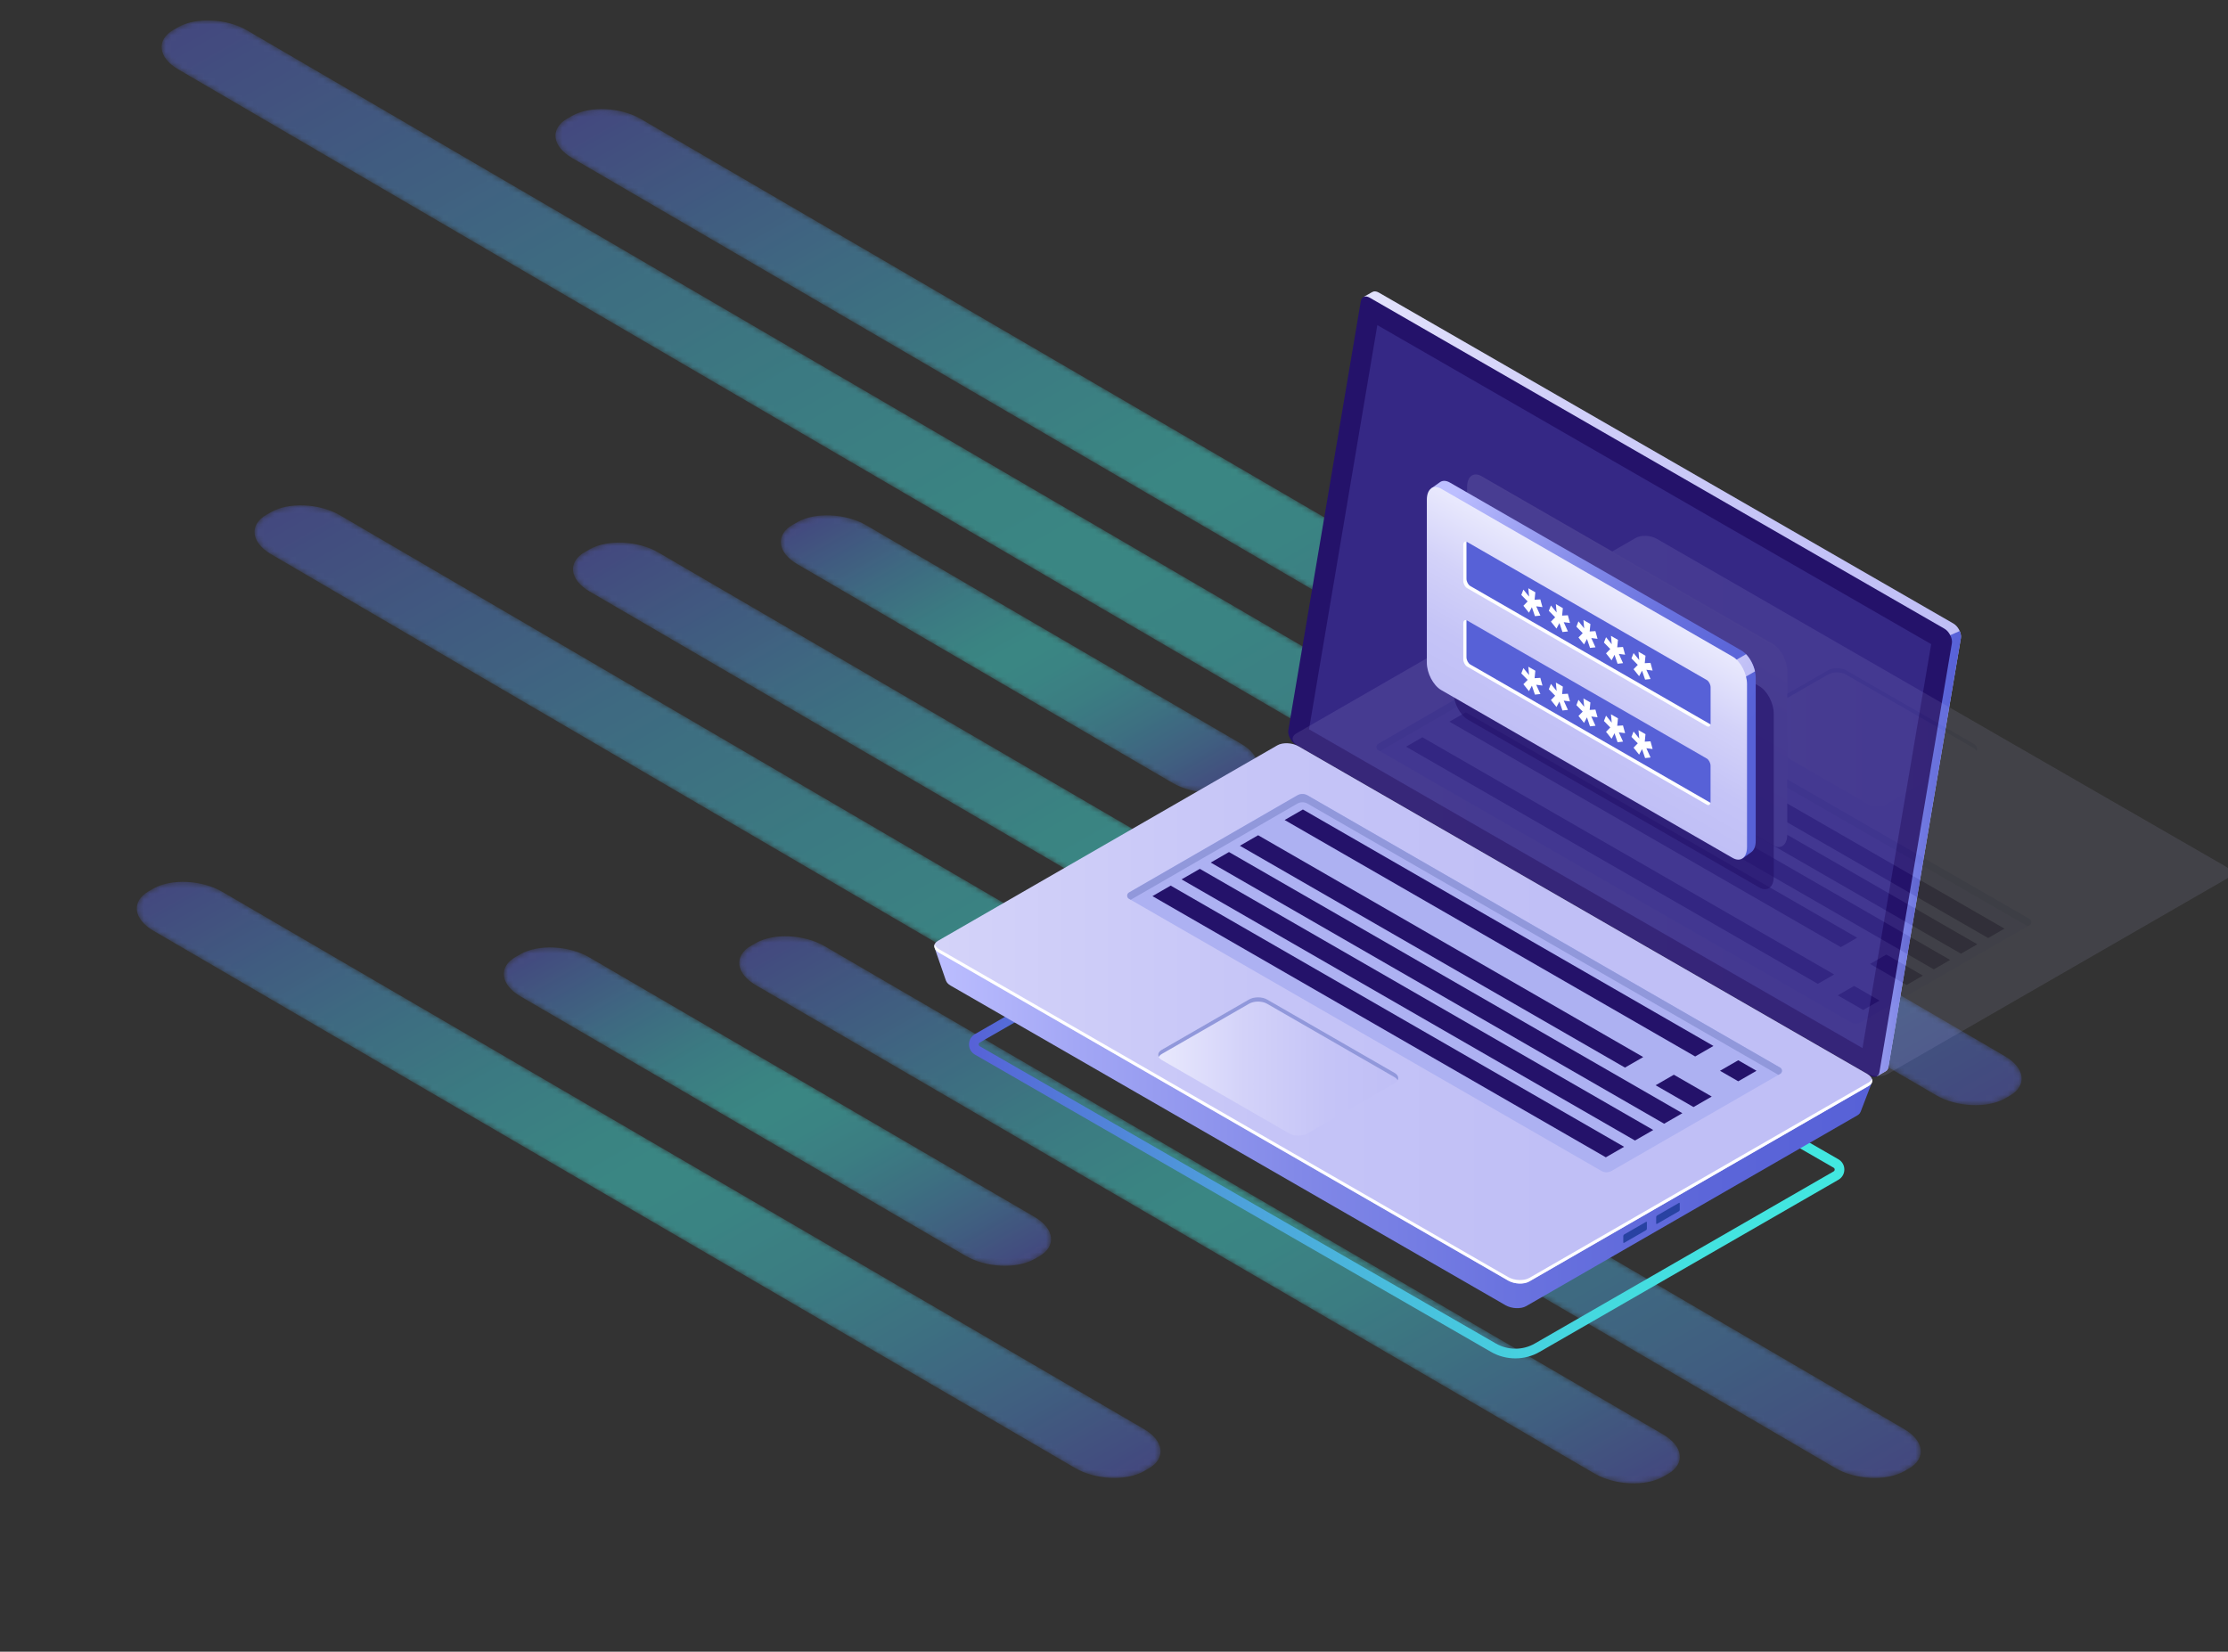 <svg width="410" height="304" viewBox="0 0 410 304" fill="none" xmlns="http://www.w3.org/2000/svg">
<rect x="0" y="0" width="410" height="304" fill="#333333" stroke="none"/>
<g clip-path="url(#clip0_120_132)">
<g opacity="0.7">
<mask id="mask0_120_132" style="mask-type:alpha" maskUnits="userSpaceOnUse" x="25" y="162" width="189" height="111">
<path d="M28.25 163.537L27.373 164.035C24.127 165.882 24.511 169.146 28.244 171.319L197.853 270.204C201.58 272.376 207.24 272.638 210.487 270.791L211.364 270.293C214.61 268.447 214.226 265.182 210.493 263.009L40.883 164.125C37.15 161.952 31.496 161.69 28.25 163.537Z" fill="url(#paint0_linear_120_132)"/>
</mask>
<g mask="url(#mask0_120_132)">
<path opacity="0.66" d="M28.25 163.537L27.373 164.035C24.127 165.882 24.511 169.146 28.244 171.319L197.853 270.204C201.58 272.376 207.24 272.638 210.487 270.791L211.364 270.293C214.61 268.447 214.226 265.182 210.493 263.009L40.883 164.125C37.15 161.952 31.496 161.69 28.25 163.537Z" fill="url(#paint1_linear_120_132)"/>
</g>
<mask id="mask1_120_132" style="mask-type:alpha" maskUnits="userSpaceOnUse" x="92" y="174" width="102" height="59">
<path d="M95.796 175.606L94.918 176.104C91.672 177.951 92.056 181.216 95.789 183.388L177.71 231.153C181.436 233.325 187.096 233.587 190.343 231.741L191.22 231.243C194.466 229.396 194.082 226.131 190.349 223.959L108.429 176.194C104.702 174.021 99.042 173.759 95.796 175.606Z" fill="url(#paint2_linear_120_132)"/>
</mask>
<g mask="url(#mask1_120_132)">
<path opacity="0.66" d="M95.796 175.606L94.918 176.104C91.672 177.951 92.056 181.216 95.789 183.388L177.71 231.153C181.436 233.325 187.096 233.587 190.343 231.741L191.22 231.243C194.466 229.396 194.082 226.131 190.349 223.959L108.429 176.194C104.702 174.021 99.042 173.759 95.796 175.606Z" fill="url(#paint3_linear_120_132)"/>
</g>
<mask id="mask2_120_132" style="mask-type:alpha" maskUnits="userSpaceOnUse" x="136" y="172" width="174" height="102">
<path d="M139.118 173.555L138.241 174.053C134.995 175.9 135.379 179.165 139.112 181.337L293.412 271.207C297.139 273.379 302.799 273.641 306.045 271.795L306.922 271.296C310.169 269.45 309.785 266.185 306.052 264.013L151.752 174.143C148.019 171.97 142.365 171.702 139.118 173.555Z" fill="url(#paint4_linear_120_132)"/>
</mask>
<g mask="url(#mask2_120_132)">
<path opacity="0.66" d="M139.118 173.555L138.241 174.053C134.995 175.9 135.379 179.165 139.112 181.337L293.412 271.207C297.139 273.379 302.799 273.641 306.045 271.795L306.922 271.296C310.169 269.45 309.785 266.185 306.052 264.013L151.752 174.143C148.019 171.97 142.365 171.702 139.118 173.555Z" fill="url(#paint5_linear_120_132)"/>
</g>
<mask id="mask3_120_132" style="mask-type:alpha" maskUnits="userSpaceOnUse" x="46" y="93" width="308" height="180">
<path d="M49.918 94.24L49.041 94.738C45.794 96.585 46.179 99.85 49.911 102.022L337.753 270.21C341.48 272.382 347.14 272.644 350.386 270.798L351.263 270.3C354.51 268.453 354.126 265.188 350.393 263.016L62.551 94.828C58.825 92.656 53.171 92.387 49.918 94.24Z" fill="url(#paint6_linear_120_132)"/>
</mask>
<g mask="url(#mask3_120_132)">
<path opacity="0.66" d="M49.918 94.24L49.041 94.738C45.794 96.585 46.179 99.85 49.911 102.022L337.753 270.21C341.48 272.382 347.14 272.644 350.386 270.798L351.263 270.3C354.51 268.453 354.126 265.188 350.393 263.016L62.551 94.828C58.825 92.656 53.171 92.387 49.918 94.24Z" fill="url(#paint7_linear_120_132)"/>
</g>
<mask id="mask4_120_132" style="mask-type:alpha" maskUnits="userSpaceOnUse" x="29" y="3" width="344" height="201">
<path d="M32.815 4.99L31.938 5.488C28.692 7.335 29.076 10.6 32.809 12.772L356.315 201.597C360.042 203.769 365.702 204.031 368.949 202.185L369.826 201.686C373.072 199.84 372.688 196.575 368.955 194.403L45.449 5.578C41.722 3.405 36.068 3.143 32.815 4.99Z" fill="url(#paint8_linear_120_132)"/>
</mask>
<g mask="url(#mask4_120_132)">
<path opacity="0.66" d="M32.815 4.99L31.938 5.488C28.692 7.335 29.076 10.6 32.809 12.772L356.315 201.597C360.042 203.769 365.702 204.031 368.949 202.185L369.826 201.686C373.072 199.84 372.688 196.575 368.955 194.403L45.449 5.578C41.722 3.405 36.068 3.143 32.815 4.99Z" fill="url(#paint9_linear_120_132)"/>
</g>
<mask id="mask5_120_132" style="mask-type:alpha" maskUnits="userSpaceOnUse" x="102" y="20" width="239" height="139">
<path d="M105.298 21.308L104.42 21.806C101.174 23.653 101.558 26.918 105.291 29.09L324.339 156.803C328.065 158.975 333.726 159.237 336.972 157.39L337.849 156.892C341.095 155.046 340.711 151.781 336.978 149.608L117.931 21.896C114.204 19.723 108.55 19.461 105.298 21.308Z" fill="url(#paint10_linear_120_132)"/>
</mask>
<g mask="url(#mask5_120_132)">
<path opacity="0.66" d="M105.298 21.308L104.42 21.806C101.174 23.653 101.558 26.918 105.291 29.09L324.339 156.803C328.065 158.975 333.726 159.237 336.972 157.39L337.849 156.892C341.095 155.046 340.711 151.781 336.978 149.608L117.931 21.896C114.204 19.723 108.55 19.461 105.298 21.308Z" fill="url(#paint11_linear_120_132)"/>
</g>
<mask id="mask6_120_132" style="mask-type:alpha" maskUnits="userSpaceOnUse" x="105" y="99" width="204" height="120">
<path d="M108.525 101.096L107.648 101.594C104.401 103.44 104.785 106.705 108.518 108.878L292.663 216.241C296.389 218.413 302.05 218.675 305.296 216.829L306.173 216.33C309.42 214.484 309.035 211.219 305.302 209.047L121.158 101.683C117.431 99.511 111.771 99.249 108.525 101.096Z" fill="url(#paint12_linear_120_132)"/>
</mask>
<g mask="url(#mask6_120_132)">
<path opacity="0.66" d="M108.525 101.096L107.648 101.594C104.401 103.44 104.785 106.705 108.518 108.878L292.663 216.241C296.389 218.413 302.05 218.675 305.296 216.829L306.173 216.33C309.42 214.484 309.035 211.219 305.302 209.047L121.158 101.683C117.431 99.511 111.771 99.249 108.525 101.096Z" fill="url(#paint13_linear_120_132)"/>
</g>
<mask id="mask7_120_132" style="mask-type:alpha" maskUnits="userSpaceOnUse" x="143" y="94" width="89" height="52">
<path d="M146.764 96.08L145.886 96.578C142.64 98.425 143.024 101.69 146.757 103.862L215.763 144.095C219.489 146.267 225.149 146.529 228.396 144.682L229.273 144.184C232.519 142.338 232.135 139.073 228.402 136.9L159.397 96.668C155.67 94.496 150.01 94.227 146.764 96.08Z" fill="url(#paint14_linear_120_132)"/>
</mask>
<g mask="url(#mask7_120_132)">
<path opacity="0.66" d="M146.764 96.08L145.886 96.578C142.64 98.425 143.024 101.69 146.757 103.862L215.763 144.095C219.489 146.267 225.149 146.529 228.396 144.682L229.273 144.184C232.519 142.338 232.135 139.073 228.402 136.9L159.397 96.668C155.67 94.496 150.01 94.227 146.764 96.08Z" fill="url(#paint15_linear_120_132)"/>
</g>
</g>
<path d="M278.858 250.014C277.309 250.014 275.759 249.618 274.376 248.819L179.406 194.102C178.721 193.706 178.318 193.004 178.318 192.218C178.318 191.432 178.728 190.729 179.406 190.333L238.417 156.336C238.692 156.176 239.031 156.176 239.307 156.336L338.31 213.372C338.995 213.768 339.399 214.471 339.399 215.257C339.399 216.043 338.989 216.746 338.31 217.142L283.334 248.813C281.957 249.611 280.408 250.014 278.858 250.014ZM238.865 158.138L180.303 191.879C180.13 191.981 180.104 192.135 180.104 192.218C180.104 192.301 180.13 192.46 180.303 192.563L275.272 247.273C277.488 248.551 280.241 248.551 282.45 247.273L337.427 215.602C337.599 215.5 337.625 215.346 337.625 215.263C337.625 215.18 337.599 215.021 337.427 214.918L238.865 158.138Z" fill="url(#paint16_linear_120_132)"/>
<path d="M238.737 133.444L251.965 55.119L250.902 54.672L252.503 53.758V53.765C252.811 53.56 253.252 53.573 253.733 53.848L359.472 114.762C360.343 115.26 360.996 116.545 360.842 117.439L347.505 196.39C347.434 196.799 347.23 197.073 346.948 197.195L345.385 198.096L345.117 196.639L345.206 196.665L240.113 136.121C239.243 135.623 238.589 134.338 238.737 133.444Z" fill="url(#paint17_linear_120_132)"/>
<path d="M358.883 116.909L360.625 116.142C360.817 116.589 360.913 117.056 360.849 117.445L347.511 196.396C347.441 196.805 347.236 197.08 346.954 197.201L345.392 198.102L345.123 196.645L345.213 196.671L339.892 193.604L358.883 116.909Z" fill="url(#paint18_linear_120_132)"/>
<path d="M238.455 137.073L344.195 197.987C345.014 198.46 345.712 198.185 345.853 197.342L359.19 118.391C359.344 117.497 358.685 116.212 357.82 115.714L252.074 54.8C251.255 54.327 250.557 54.602 250.416 55.445L237.078 134.396C236.931 135.29 237.584 136.568 238.455 137.073Z" fill="#24126A"/>
<g opacity="0.51">
<path d="M253.457 59.834L355.381 118.557L342.741 192.908L240.888 134.23L253.457 59.834Z" fill="#453C9E"/>
</g>
<path d="M171.985 174.449L177.754 177.459L235.618 144.12C236.585 143.564 238.276 143.635 239.396 144.273L339.194 201.769C340.148 201.239 344.502 199.15 344.502 199.15L342.389 204.645L342.382 204.638C342.293 204.881 342.107 205.111 341.793 205.29L280.849 240.398C279.883 240.954 278.192 240.884 277.072 240.245L174.943 181.407C174.482 181.145 174.201 180.819 174.085 180.5L174.079 180.506L171.985 174.449Z" fill="url(#paint19_linear_120_132)"/>
<path d="M172.875 175.395L277.539 235.696C278.685 236.354 280.42 236.431 281.413 235.856L343.868 199.872C344.86 199.303 344.739 198.3 343.593 197.642L238.929 137.341C237.783 136.683 236.047 136.606 235.055 137.181L172.6 173.165C171.607 173.734 171.729 174.737 172.875 175.395Z" fill="url(#paint20_linear_120_132)"/>
<path d="M343.874 199.227L281.419 235.21C280.427 235.779 278.692 235.709 277.545 235.051L172.882 174.75C172.414 174.481 172.126 174.149 172.004 173.823C171.806 174.347 172.1 174.948 172.882 175.395L277.545 235.696C278.692 236.354 280.427 236.431 281.419 235.856L343.874 199.872C344.457 199.533 344.649 199.048 344.476 198.568C344.38 198.818 344.188 199.041 343.874 199.227Z" fill="white"/>
<path d="M309.112 222.649V221.506C309.112 221.397 309.048 221.346 308.965 221.397L304.918 223.729C304.835 223.774 304.771 223.901 304.771 224.01V225.154C304.771 225.262 304.835 225.313 304.918 225.262L308.965 222.93C309.048 222.886 309.112 222.758 309.112 222.649Z" fill="#2842A2"/>
<path d="M303.061 226.138V224.994C303.061 224.885 302.997 224.834 302.914 224.885L298.867 227.217C298.784 227.262 298.72 227.39 298.72 227.499V228.642C298.72 228.751 298.784 228.802 298.867 228.751L302.914 226.419C302.991 226.374 303.061 226.246 303.061 226.138Z" fill="#2842A2"/>
<path d="M327.585 196.498L240.606 146.388C240.024 146.056 239.313 146.056 238.73 146.388L207.759 164.271C207.317 164.527 207.317 165.166 207.759 165.428L294.693 215.513C295.269 215.845 295.986 215.845 296.563 215.513L327.579 197.655C328.033 197.399 328.033 196.76 327.585 196.498Z" fill="#ADB1F2"/>
<path d="M327.585 197.655L327.271 197.834L240.613 147.909C240.03 147.577 239.319 147.577 238.737 147.909L208.079 165.607L207.765 165.428C207.323 165.172 207.317 164.533 207.765 164.271L238.737 146.388C239.319 146.056 240.03 146.056 240.613 146.388L327.591 196.498C328.033 196.76 328.033 197.399 327.585 197.655Z" fill="#9198DB"/>
<path d="M236.4 150.925L311.949 194.447L315.311 192.512L239.761 148.989L236.4 150.925Z" fill="#24126A"/>
<path d="M228.165 155.665L299.028 196.492L302.389 194.556L231.521 153.729L228.165 155.665Z" fill="#24126A"/>
<path d="M222.8 158.758L306.237 206.823L309.593 204.887L226.161 156.822L222.8 158.758Z" fill="#24126A"/>
<path d="M217.434 161.85L300.872 209.916L304.233 207.98L220.796 159.914L217.434 161.85Z" fill="#24126A"/>
<path d="M212.075 164.936L295.506 213.008L298.868 211.072L215.43 163L212.075 164.936Z" fill="#24126A"/>
<path d="M316.514 197.08L319.876 199.016L323.237 197.08L319.876 195.144L316.514 197.08Z" fill="#24126A"/>
<path d="M304.669 199.744L311.642 203.756L314.997 201.821L308.024 197.808L304.669 199.744Z" fill="#24126A"/>
<path d="M237.264 208.625L213.81 195.112C212.894 194.582 212.894 193.726 213.81 193.202L229.849 183.963C230.765 183.433 232.25 183.433 233.166 183.963L256.62 197.476C257.536 198.006 257.536 198.862 256.62 199.386L240.581 208.625C239.665 209.155 238.18 209.155 237.264 208.625Z" fill="url(#paint21_linear_120_132)"/>
<path d="M256.62 198.255L233.166 184.742C232.251 184.212 230.765 184.212 229.849 184.742L213.81 193.981C213.528 194.147 213.342 194.339 213.234 194.543C212.99 194.083 213.176 193.559 213.81 193.195L229.849 183.956C230.765 183.426 232.251 183.426 233.166 183.956L256.62 197.47C257.254 197.834 257.44 198.358 257.197 198.818C257.088 198.62 256.902 198.422 256.62 198.255Z" fill="#9198DB"/>
<g opacity="0.11">
<path d="M238.826 137.22L343.49 197.521C344.636 198.179 346.372 198.255 347.364 197.68L409.819 161.697C410.812 161.128 410.69 160.125 409.544 159.467L304.88 99.166C303.734 98.508 301.999 98.431 301.006 99.006L238.551 134.99C237.552 135.559 237.68 136.562 238.826 137.22Z" fill="url(#paint22_linear_120_132)"/>
<path d="M343.804 148.03L320.35 134.517C319.434 133.987 319.434 133.131 320.35 132.607L336.389 123.368C337.305 122.838 338.79 122.838 339.706 123.368L363.16 136.881C364.076 137.412 364.076 138.268 363.16 138.792L347.121 148.03C346.205 148.561 344.719 148.561 343.804 148.03Z" fill="url(#paint23_linear_120_132)"/>
<path d="M363.16 137.661L339.706 124.148C338.79 123.617 337.305 123.617 336.389 124.148L320.35 133.386C320.068 133.552 319.882 133.744 319.773 133.949C319.53 133.489 319.716 132.965 320.35 132.6L336.389 123.362C337.305 122.831 338.79 122.831 339.706 123.362L363.16 136.875C363.794 137.239 363.98 137.763 363.737 138.223C363.628 138.018 363.442 137.827 363.16 137.661Z" fill="#9198DB"/>
<path d="M373.469 169.147L286.491 119.036C285.908 118.704 285.197 118.704 284.614 119.036L253.643 136.92C253.201 137.175 253.201 137.814 253.643 138.076L340.577 188.161C341.153 188.493 341.87 188.493 342.447 188.161L373.463 170.303C373.911 170.041 373.911 169.402 373.469 169.147Z" fill="#ADB1F2"/>
<path d="M373.469 170.296L373.155 170.475L286.49 120.551C285.908 120.218 285.197 120.218 284.614 120.551L253.957 138.248L253.643 138.07C253.201 137.814 253.195 137.175 253.643 136.913L284.614 119.03C285.197 118.698 285.908 118.698 286.49 119.03L373.469 169.14C373.911 169.402 373.911 170.041 373.469 170.296Z" fill="#9198DB"/>
<path d="M261.749 135.699L337.523 179.35L334.52 181.081L258.746 137.431L261.749 135.699Z" fill="#24126A"/>
<path d="M269.734 131.099L341.755 172.59L338.752 174.322L266.731 132.83L269.734 131.099Z" fill="#24126A"/>
<path d="M347.134 175.689L353.857 179.561L350.854 181.292L344.13 177.42L347.134 175.689Z" fill="#24126A"/>
<path d="M341.191 181.465L345.872 184.161L342.875 185.892L338.188 183.196L341.191 181.465Z" fill="#24126A"/>
<path d="M274.735 128.218L358.864 176.679L355.861 178.411L271.738 129.949L274.735 128.218Z" fill="#24126A"/>
<path d="M279.742 125.336L363.865 173.798L360.862 175.529L276.739 127.067L279.742 125.336Z" fill="#24126A"/>
<path d="M284.743 122.455L368.865 170.916L365.862 172.648L281.74 124.186L284.743 122.455Z" fill="#24126A"/>
<path d="M272.628 124.691L326.247 155.582C327.713 156.426 328.898 155.531 328.898 153.582V123.592C328.898 121.643 327.707 119.375 326.247 118.532L272.628 87.64C271.162 86.797 269.977 87.691 269.977 89.64V119.631C269.971 121.579 271.162 123.847 272.628 124.691Z" fill="url(#paint24_linear_120_132)"/>
</g>
<path opacity="0.6" d="M270.137 132.46L323.756 163.351C325.222 164.195 326.407 163.3 326.407 161.352V131.361C326.407 129.412 325.216 127.144 323.756 126.301L270.137 95.409C268.671 94.566 267.486 95.46 267.486 97.409V127.4C267.486 129.355 268.671 131.617 270.137 132.46Z" fill="#24126A"/>
<path d="M263.401 89.87L264.938 88.777C265.418 88.413 266.084 88.394 266.82 88.822L320.439 119.714C321.906 120.557 323.09 122.825 323.09 124.774V154.764C323.09 155.787 322.764 156.515 322.245 156.86H322.251L320.657 157.997L320.567 156.835C320.523 156.815 320.484 156.796 320.439 156.771L266.82 125.866C265.354 125.023 264.17 122.755 264.17 120.806V90.815C264.17 90.528 264.195 90.266 264.246 90.03L263.401 89.87Z" fill="url(#paint25_linear_120_132)"/>
<path d="M322.956 123.566L308.805 131.719L305.239 129.668L321.31 120.41C322.085 121.209 322.693 122.384 322.956 123.566Z" fill="url(#paint26_linear_120_132)"/>
<path d="M265.22 127.01L318.839 157.902C320.305 158.745 321.489 157.85 321.489 155.902V125.911C321.489 123.962 320.299 121.694 318.839 120.851L265.22 89.959C263.753 89.116 262.569 90.01 262.569 91.959V121.95C262.562 123.898 263.753 126.16 265.22 127.01Z" fill="url(#paint27_linear_120_132)"/>
<path d="M270.182 108.124L313.947 133.31C314.286 133.501 314.574 133.61 314.773 133.303C314.805 133.259 314.786 133.188 314.786 133.124V126.499C314.786 125.981 314.472 125.387 314.088 125.164L269.984 99.754C269.952 99.735 269.92 99.696 269.881 99.703C269.548 99.754 269.535 100.061 269.535 100.527L269.427 106.878C269.427 107.408 269.791 107.9 270.182 108.124Z" fill="#5761D7"/>
<path d="M270.092 122.525L313.927 147.736C314.267 147.928 314.702 148.133 314.766 147.749C314.779 147.692 314.779 147.634 314.779 147.564V140.945C314.779 140.427 314.465 139.833 314.081 139.609L269.977 114.2C269.945 114.181 269.907 114.161 269.875 114.149C269.535 114.021 269.446 114.455 269.446 114.922L269.42 121.196C269.426 121.713 269.702 122.301 270.092 122.525Z" fill="#5761D7"/>
<path d="M269.875 99.716C269.868 99.773 269.862 99.831 269.862 99.894V106.52C269.862 107.037 270.176 107.632 270.56 107.855L314.664 133.265C314.696 133.284 314.734 133.297 314.766 133.31C314.702 133.693 314.42 133.853 314.081 133.655L269.977 108.245C269.593 108.021 269.279 107.427 269.279 106.91V100.284C269.279 99.818 269.535 99.588 269.875 99.716Z" fill="white"/>
<path d="M269.875 114.155C269.868 114.213 269.862 114.27 269.862 114.334V120.959C269.862 121.477 270.176 122.071 270.56 122.295L314.664 147.704C314.696 147.724 314.734 147.736 314.766 147.749C314.702 148.133 314.42 148.292 314.081 148.094L269.977 122.685C269.593 122.461 269.279 121.867 269.279 121.349V114.724C269.279 114.264 269.535 114.027 269.875 114.155Z" fill="white"/>
<path d="M302.172 123.438L301.634 124.454L300.609 123.17L301.39 122.371L300.225 121.183L300.609 120.199L301.659 121.49L301.519 119.95L302.806 120.691L302.671 122.065L303.728 122.001L304.118 123.419L302.966 123.272L303.74 124.978L302.735 125.087L302.172 123.438Z" fill="white"/>
<path d="M297.107 120.519L296.569 121.534L295.544 120.25L296.326 119.452L295.16 118.263L295.544 117.279L296.595 118.57L296.454 117.03L297.741 117.771L297.606 119.145L298.663 119.081L299.053 120.499L297.901 120.352L298.676 122.058L297.67 122.167L297.107 120.519Z" fill="white"/>
<path d="M292.036 117.599L291.498 118.615L290.473 117.33L291.254 116.532L290.089 115.343L290.473 114.359L291.523 115.65L291.383 114.11L292.67 114.851L292.535 116.225L293.592 116.161L293.982 117.58L292.83 117.433L293.604 119.139L292.599 119.247L292.036 117.599Z" fill="white"/>
<path d="M286.964 114.679L286.427 115.695L285.402 114.411L286.183 113.612L285.018 112.424L285.402 111.44L286.452 112.73L286.311 111.19L287.598 111.932L287.464 113.305L288.52 113.241L288.911 114.66L287.758 114.513L288.533 116.219L287.528 116.327L286.964 114.679Z" fill="white"/>
<path d="M281.9 111.759L281.362 112.775L280.337 111.491L281.118 110.692L279.953 109.504L280.337 108.52L281.387 109.81L281.247 108.271L282.534 109.012L282.399 110.385L283.456 110.322L283.846 111.74L282.694 111.593L283.468 113.299L282.463 113.407L281.9 111.759Z" fill="white"/>
<path d="M302.172 137.878L301.634 138.894L300.609 137.61L301.39 136.811L300.225 135.623L300.609 134.639L301.659 135.929L301.519 134.389L302.806 135.131L302.671 136.504L303.728 136.44L304.118 137.859L302.966 137.712L303.74 139.418L302.735 139.526L302.172 137.878Z" fill="white"/>
<path d="M297.107 134.958L296.569 135.974L295.544 134.69L296.326 133.891L295.16 132.703L295.544 131.719L296.595 133.009L296.454 131.47L297.741 132.211L297.606 133.584L298.663 133.521L299.053 134.939L297.901 134.792L298.676 136.498L297.67 136.606L297.107 134.958Z" fill="white"/>
<path d="M292.036 132.038L291.498 133.054L290.473 131.77L291.254 130.971L290.089 129.783L290.473 128.799L291.523 130.09L291.383 128.55L292.67 129.291L292.535 130.665L293.592 130.601L293.982 132.019L292.83 131.872L293.604 133.578L292.599 133.687L292.036 132.038Z" fill="white"/>
<path d="M286.964 129.118L286.427 130.134L285.402 128.85L286.183 128.051L285.018 126.863L285.402 125.879L286.452 127.17L286.311 125.63L287.598 126.371L287.464 127.745L288.52 127.681L288.911 129.099L287.758 128.952L288.533 130.658L287.528 130.767L286.964 129.118Z" fill="white"/>
<path d="M281.9 126.199L281.362 127.214L280.337 125.93L281.118 125.132L279.953 123.943L280.337 122.959L281.387 124.25L281.247 122.71L282.534 123.451L282.399 124.825L283.456 124.761L283.846 126.179L282.694 126.032L283.468 127.738L282.463 127.847L281.9 126.199Z" fill="white"/>
</g>
<defs>
<linearGradient id="paint0_linear_120_132" x1="210.925" y1="270.545" x2="120.216" y2="111.189" gradientUnits="userSpaceOnUse">
<stop/>
<stop offset="0.058" stop-color="#292929"/>
<stop offset="0.145" stop-color="#626262"/>
<stop offset="0.231" stop-color="#919191"/>
<stop offset="0.311" stop-color="#B6B6B6"/>
<stop offset="0.386" stop-color="#D0D0D0"/>
<stop offset="0.453" stop-color="#E0E0E0"/>
<stop offset="0.505" stop-color="#E6E6E6"/>
<stop offset="0.551" stop-color="#DEDEDE"/>
<stop offset="0.621" stop-color="#C9C9C9"/>
<stop offset="0.706" stop-color="#A7A7A7"/>
<stop offset="0.802" stop-color="#777777"/>
<stop offset="0.908" stop-color="#3B3B3B"/>
<stop offset="1"/>
</linearGradient>
<linearGradient id="paint1_linear_120_132" x1="210.925" y1="270.545" x2="120.216" y2="111.189" gradientUnits="userSpaceOnUse">
<stop stop-color="#5761D7"/>
<stop offset="0.01" stop-color="#5665D7"/>
<stop offset="0.126" stop-color="#4F94DA"/>
<stop offset="0.237" stop-color="#49B8DD"/>
<stop offset="0.341" stop-color="#45D3DF"/>
<stop offset="0.433" stop-color="#43E2E0"/>
<stop offset="0.505" stop-color="#42E8E0"/>
<stop offset="0.572" stop-color="#43E0DF"/>
<stop offset="0.673" stop-color="#46CCDE"/>
<stop offset="0.795" stop-color="#4CA9DC"/>
<stop offset="0.933" stop-color="#537AD9"/>
<stop offset="1" stop-color="#5761D7"/>
</linearGradient>
<linearGradient id="paint2_linear_120_132" x1="190.783" y1="231.493" x2="143.512" y2="148.447" gradientUnits="userSpaceOnUse">
<stop/>
<stop offset="0.058" stop-color="#292929"/>
<stop offset="0.145" stop-color="#626262"/>
<stop offset="0.231" stop-color="#919191"/>
<stop offset="0.311" stop-color="#B6B6B6"/>
<stop offset="0.386" stop-color="#D0D0D0"/>
<stop offset="0.453" stop-color="#E0E0E0"/>
<stop offset="0.505" stop-color="#E6E6E6"/>
<stop offset="0.551" stop-color="#DEDEDE"/>
<stop offset="0.621" stop-color="#C9C9C9"/>
<stop offset="0.706" stop-color="#A7A7A7"/>
<stop offset="0.802" stop-color="#777777"/>
<stop offset="0.908" stop-color="#3B3B3B"/>
<stop offset="1"/>
</linearGradient>
<linearGradient id="paint3_linear_120_132" x1="190.783" y1="231.493" x2="143.512" y2="148.447" gradientUnits="userSpaceOnUse">
<stop stop-color="#5761D7"/>
<stop offset="0.01" stop-color="#5665D7"/>
<stop offset="0.126" stop-color="#4F94DA"/>
<stop offset="0.237" stop-color="#49B8DD"/>
<stop offset="0.341" stop-color="#45D3DF"/>
<stop offset="0.433" stop-color="#43E2E0"/>
<stop offset="0.505" stop-color="#42E8E0"/>
<stop offset="0.572" stop-color="#43E0DF"/>
<stop offset="0.673" stop-color="#46CCDE"/>
<stop offset="0.795" stop-color="#4CA9DC"/>
<stop offset="0.933" stop-color="#537AD9"/>
<stop offset="1" stop-color="#5761D7"/>
</linearGradient>
<linearGradient id="paint4_linear_120_132" x1="306.442" y1="271.567" x2="223.356" y2="125.602" gradientUnits="userSpaceOnUse">
<stop/>
<stop offset="0.058" stop-color="#292929"/>
<stop offset="0.145" stop-color="#626262"/>
<stop offset="0.231" stop-color="#919191"/>
<stop offset="0.311" stop-color="#B6B6B6"/>
<stop offset="0.386" stop-color="#D0D0D0"/>
<stop offset="0.453" stop-color="#E0E0E0"/>
<stop offset="0.505" stop-color="#E6E6E6"/>
<stop offset="0.551" stop-color="#DEDEDE"/>
<stop offset="0.621" stop-color="#C9C9C9"/>
<stop offset="0.706" stop-color="#A7A7A7"/>
<stop offset="0.802" stop-color="#777777"/>
<stop offset="0.908" stop-color="#3B3B3B"/>
<stop offset="1"/>
</linearGradient>
<linearGradient id="paint5_linear_120_132" x1="306.442" y1="271.567" x2="223.356" y2="125.602" gradientUnits="userSpaceOnUse">
<stop stop-color="#5761D7"/>
<stop offset="0.01" stop-color="#5665D7"/>
<stop offset="0.126" stop-color="#4F94DA"/>
<stop offset="0.237" stop-color="#49B8DD"/>
<stop offset="0.341" stop-color="#45D3DF"/>
<stop offset="0.433" stop-color="#43E2E0"/>
<stop offset="0.505" stop-color="#42E8E0"/>
<stop offset="0.572" stop-color="#43E0DF"/>
<stop offset="0.673" stop-color="#46CCDE"/>
<stop offset="0.795" stop-color="#4CA9DC"/>
<stop offset="0.933" stop-color="#537AD9"/>
<stop offset="1" stop-color="#5761D7"/>
</linearGradient>
<linearGradient id="paint6_linear_120_132" x1="350.989" y1="270.454" x2="201.552" y2="7.926" gradientUnits="userSpaceOnUse">
<stop/>
<stop offset="0.058" stop-color="#292929"/>
<stop offset="0.145" stop-color="#626262"/>
<stop offset="0.231" stop-color="#919191"/>
<stop offset="0.311" stop-color="#B6B6B6"/>
<stop offset="0.386" stop-color="#D0D0D0"/>
<stop offset="0.453" stop-color="#E0E0E0"/>
<stop offset="0.505" stop-color="#E6E6E6"/>
<stop offset="0.551" stop-color="#DEDEDE"/>
<stop offset="0.621" stop-color="#C9C9C9"/>
<stop offset="0.706" stop-color="#A7A7A7"/>
<stop offset="0.802" stop-color="#777777"/>
<stop offset="0.908" stop-color="#3B3B3B"/>
<stop offset="1"/>
</linearGradient>
<linearGradient id="paint7_linear_120_132" x1="350.989" y1="270.454" x2="201.552" y2="7.926" gradientUnits="userSpaceOnUse">
<stop stop-color="#5761D7"/>
<stop offset="0.01" stop-color="#5665D7"/>
<stop offset="0.126" stop-color="#4F94DA"/>
<stop offset="0.237" stop-color="#49B8DD"/>
<stop offset="0.341" stop-color="#45D3DF"/>
<stop offset="0.433" stop-color="#43E2E0"/>
<stop offset="0.505" stop-color="#42E8E0"/>
<stop offset="0.572" stop-color="#43E0DF"/>
<stop offset="0.673" stop-color="#46CCDE"/>
<stop offset="0.795" stop-color="#4CA9DC"/>
<stop offset="0.933" stop-color="#537AD9"/>
<stop offset="1" stop-color="#5761D7"/>
</linearGradient>
<linearGradient id="paint8_linear_120_132" x1="369.485" y1="201.881" x2="202.448" y2="-91.568" gradientUnits="userSpaceOnUse">
<stop/>
<stop offset="0.058" stop-color="#292929"/>
<stop offset="0.145" stop-color="#626262"/>
<stop offset="0.231" stop-color="#919191"/>
<stop offset="0.311" stop-color="#B6B6B6"/>
<stop offset="0.386" stop-color="#D0D0D0"/>
<stop offset="0.453" stop-color="#E0E0E0"/>
<stop offset="0.505" stop-color="#E6E6E6"/>
<stop offset="0.551" stop-color="#DEDEDE"/>
<stop offset="0.621" stop-color="#C9C9C9"/>
<stop offset="0.706" stop-color="#A7A7A7"/>
<stop offset="0.802" stop-color="#777777"/>
<stop offset="0.908" stop-color="#3B3B3B"/>
<stop offset="1"/>
</linearGradient>
<linearGradient id="paint9_linear_120_132" x1="369.485" y1="201.881" x2="202.448" y2="-91.568" gradientUnits="userSpaceOnUse">
<stop stop-color="#5761D7"/>
<stop offset="0.01" stop-color="#5665D7"/>
<stop offset="0.126" stop-color="#4F94DA"/>
<stop offset="0.237" stop-color="#49B8DD"/>
<stop offset="0.341" stop-color="#45D3DF"/>
<stop offset="0.433" stop-color="#43E2E0"/>
<stop offset="0.505" stop-color="#42E8E0"/>
<stop offset="0.572" stop-color="#43E0DF"/>
<stop offset="0.673" stop-color="#46CCDE"/>
<stop offset="0.795" stop-color="#4CA9DC"/>
<stop offset="0.933" stop-color="#537AD9"/>
<stop offset="1" stop-color="#5761D7"/>
</linearGradient>
<linearGradient id="paint10_linear_120_132" x1="337.416" y1="157.14" x2="222.216" y2="-45.241" gradientUnits="userSpaceOnUse">
<stop/>
<stop offset="0.058" stop-color="#292929"/>
<stop offset="0.145" stop-color="#626262"/>
<stop offset="0.231" stop-color="#919191"/>
<stop offset="0.311" stop-color="#B6B6B6"/>
<stop offset="0.386" stop-color="#D0D0D0"/>
<stop offset="0.453" stop-color="#E0E0E0"/>
<stop offset="0.505" stop-color="#E6E6E6"/>
<stop offset="0.551" stop-color="#DEDEDE"/>
<stop offset="0.621" stop-color="#C9C9C9"/>
<stop offset="0.706" stop-color="#A7A7A7"/>
<stop offset="0.802" stop-color="#777777"/>
<stop offset="0.908" stop-color="#3B3B3B"/>
<stop offset="1"/>
</linearGradient>
<linearGradient id="paint11_linear_120_132" x1="337.416" y1="157.14" x2="222.216" y2="-45.241" gradientUnits="userSpaceOnUse">
<stop stop-color="#5761D7"/>
<stop offset="0.01" stop-color="#5665D7"/>
<stop offset="0.126" stop-color="#4F94DA"/>
<stop offset="0.237" stop-color="#49B8DD"/>
<stop offset="0.341" stop-color="#45D3DF"/>
<stop offset="0.433" stop-color="#43E2E0"/>
<stop offset="0.505" stop-color="#42E8E0"/>
<stop offset="0.572" stop-color="#43E0DF"/>
<stop offset="0.673" stop-color="#46CCDE"/>
<stop offset="0.795" stop-color="#4CA9DC"/>
<stop offset="0.933" stop-color="#537AD9"/>
<stop offset="1" stop-color="#5761D7"/>
</linearGradient>
<linearGradient id="paint12_linear_120_132" x1="305.736" y1="216.577" x2="207.827" y2="44.571" gradientUnits="userSpaceOnUse">
<stop/>
<stop offset="0.058" stop-color="#292929"/>
<stop offset="0.145" stop-color="#626262"/>
<stop offset="0.231" stop-color="#919191"/>
<stop offset="0.311" stop-color="#B6B6B6"/>
<stop offset="0.386" stop-color="#D0D0D0"/>
<stop offset="0.453" stop-color="#E0E0E0"/>
<stop offset="0.505" stop-color="#E6E6E6"/>
<stop offset="0.551" stop-color="#DEDEDE"/>
<stop offset="0.621" stop-color="#C9C9C9"/>
<stop offset="0.706" stop-color="#A7A7A7"/>
<stop offset="0.802" stop-color="#777777"/>
<stop offset="0.908" stop-color="#3B3B3B"/>
<stop offset="1"/>
</linearGradient>
<linearGradient id="paint13_linear_120_132" x1="305.736" y1="216.577" x2="207.827" y2="44.571" gradientUnits="userSpaceOnUse">
<stop stop-color="#5761D7"/>
<stop offset="0.01" stop-color="#5665D7"/>
<stop offset="0.126" stop-color="#4F94DA"/>
<stop offset="0.237" stop-color="#49B8DD"/>
<stop offset="0.341" stop-color="#45D3DF"/>
<stop offset="0.433" stop-color="#43E2E0"/>
<stop offset="0.505" stop-color="#42E8E0"/>
<stop offset="0.572" stop-color="#43E0DF"/>
<stop offset="0.673" stop-color="#46CCDE"/>
<stop offset="0.795" stop-color="#4CA9DC"/>
<stop offset="0.933" stop-color="#537AD9"/>
<stop offset="1" stop-color="#5761D7"/>
</linearGradient>
<linearGradient id="paint14_linear_120_132" x1="228.833" y1="144.432" x2="187.961" y2="72.627" gradientUnits="userSpaceOnUse">
<stop/>
<stop offset="0.058" stop-color="#292929"/>
<stop offset="0.145" stop-color="#626262"/>
<stop offset="0.231" stop-color="#919191"/>
<stop offset="0.311" stop-color="#B6B6B6"/>
<stop offset="0.386" stop-color="#D0D0D0"/>
<stop offset="0.453" stop-color="#E0E0E0"/>
<stop offset="0.505" stop-color="#E6E6E6"/>
<stop offset="0.551" stop-color="#DEDEDE"/>
<stop offset="0.621" stop-color="#C9C9C9"/>
<stop offset="0.706" stop-color="#A7A7A7"/>
<stop offset="0.802" stop-color="#777777"/>
<stop offset="0.908" stop-color="#3B3B3B"/>
<stop offset="1"/>
</linearGradient>
<linearGradient id="paint15_linear_120_132" x1="228.833" y1="144.432" x2="187.961" y2="72.627" gradientUnits="userSpaceOnUse">
<stop stop-color="#5761D7"/>
<stop offset="0.01" stop-color="#5665D7"/>
<stop offset="0.126" stop-color="#4F94DA"/>
<stop offset="0.237" stop-color="#49B8DD"/>
<stop offset="0.341" stop-color="#45D3DF"/>
<stop offset="0.433" stop-color="#43E2E0"/>
<stop offset="0.505" stop-color="#42E8E0"/>
<stop offset="0.572" stop-color="#43E0DF"/>
<stop offset="0.673" stop-color="#46CCDE"/>
<stop offset="0.795" stop-color="#4CA9DC"/>
<stop offset="0.933" stop-color="#537AD9"/>
<stop offset="1" stop-color="#5761D7"/>
</linearGradient>
<linearGradient id="paint16_linear_120_132" x1="339.404" y1="203.117" x2="178.316" y2="203.117" gradientUnits="userSpaceOnUse">
<stop stop-color="#42E8E0"/>
<stop offset="0.151" stop-color="#43E3E0"/>
<stop offset="0.329" stop-color="#45D5DF"/>
<stop offset="0.52" stop-color="#49BDDD"/>
<stop offset="0.721" stop-color="#4E9CDB"/>
<stop offset="0.927" stop-color="#5472D8"/>
<stop offset="1" stop-color="#5761D7"/>
</linearGradient>
<linearGradient id="paint17_linear_120_132" x1="360.87" y1="125.861" x2="238.718" y2="125.861" gradientUnits="userSpaceOnUse">
<stop stop-color="#C0BFF6"/>
<stop offset="0.294" stop-color="#C5C4F7"/>
<stop offset="0.64" stop-color="#D3D2F9"/>
<stop offset="1" stop-color="#E9E9FD"/>
</linearGradient>
<linearGradient id="paint18_linear_120_132" x1="360.87" y1="157.12" x2="339.895" y2="157.12" gradientUnits="userSpaceOnUse">
<stop stop-color="#5761D7"/>
<stop offset="0.178" stop-color="#5C66D9"/>
<stop offset="0.388" stop-color="#6A73DF"/>
<stop offset="0.613" stop-color="#8289E8"/>
<stop offset="0.849" stop-color="#A3A7F5"/>
<stop offset="1" stop-color="#BCBEFF"/>
</linearGradient>
<linearGradient id="paint19_linear_120_132" x1="344.505" y1="192.258" x2="171.985" y2="192.258" gradientUnits="userSpaceOnUse">
<stop stop-color="#5761D7"/>
<stop offset="0.178" stop-color="#5C66D9"/>
<stop offset="0.388" stop-color="#6A73DF"/>
<stop offset="0.613" stop-color="#8289E8"/>
<stop offset="0.849" stop-color="#A3A7F5"/>
<stop offset="1" stop-color="#BCBEFF"/>
</linearGradient>
<linearGradient id="paint20_linear_120_132" x1="286.538" y1="186.518" x2="113.926" y2="186.518" gradientUnits="userSpaceOnUse">
<stop stop-color="#C0BFF6"/>
<stop offset="0.294" stop-color="#C5C4F7"/>
<stop offset="0.64" stop-color="#D3D2F9"/>
<stop offset="1" stop-color="#E9E9FD"/>
</linearGradient>
<linearGradient id="paint21_linear_120_132" x1="257.306" y1="196.296" x2="213.122" y2="196.296" gradientUnits="userSpaceOnUse">
<stop stop-color="#C0BFF6"/>
<stop offset="0.294" stop-color="#C5C4F7"/>
<stop offset="0.64" stop-color="#D3D2F9"/>
<stop offset="1" stop-color="#E9E9FD"/>
</linearGradient>
<linearGradient id="paint22_linear_120_132" x1="352.485" y1="148.342" x2="179.874" y2="148.342" gradientUnits="userSpaceOnUse">
<stop stop-color="#C0BFF6"/>
<stop offset="0.294" stop-color="#C5C4F7"/>
<stop offset="0.64" stop-color="#D3D2F9"/>
<stop offset="1" stop-color="#E9E9FD"/>
</linearGradient>
<linearGradient id="paint23_linear_120_132" x1="363.846" y1="135.699" x2="319.662" y2="135.699" gradientUnits="userSpaceOnUse">
<stop stop-color="#C0BFF6"/>
<stop offset="0.294" stop-color="#C5C4F7"/>
<stop offset="0.64" stop-color="#D3D2F9"/>
<stop offset="1" stop-color="#E9E9FD"/>
</linearGradient>
<linearGradient id="paint24_linear_120_132" x1="299.437" y1="140.135" x2="315.464" y2="112.317" gradientUnits="userSpaceOnUse">
<stop stop-color="#C0BFF6"/>
<stop offset="0.294" stop-color="#C5C4F7"/>
<stop offset="0.64" stop-color="#D3D2F9"/>
<stop offset="1" stop-color="#E9E9FD"/>
</linearGradient>
<linearGradient id="paint25_linear_120_132" x1="315.915" y1="141.446" x2="262.884" y2="96.851" gradientUnits="userSpaceOnUse">
<stop stop-color="#5761D7"/>
<stop offset="0.178" stop-color="#5C66D9"/>
<stop offset="0.388" stop-color="#6A73DF"/>
<stop offset="0.613" stop-color="#8289E8"/>
<stop offset="0.849" stop-color="#A3A7F5"/>
<stop offset="1" stop-color="#BCBEFF"/>
</linearGradient>
<linearGradient id="paint26_linear_120_132" x1="316.989" y1="128.148" x2="311.197" y2="123.277" gradientUnits="userSpaceOnUse">
<stop stop-color="#C0BFF6"/>
<stop offset="0.294" stop-color="#C5C4F7"/>
<stop offset="0.64" stop-color="#D3D2F9"/>
<stop offset="1" stop-color="#E9E9FD"/>
</linearGradient>
<linearGradient id="paint27_linear_120_132" x1="292.029" y1="142.453" x2="308.056" y2="114.635" gradientUnits="userSpaceOnUse">
<stop stop-color="#C0BFF6"/>
<stop offset="0.294" stop-color="#C5C4F7"/>
<stop offset="0.64" stop-color="#D3D2F9"/>
<stop offset="1" stop-color="#E9E9FD"/>
</linearGradient>
<clipPath id="clip0_120_132">
<rect width="410" height="304" fill="white"/>
</clipPath>
</defs>
</svg>
